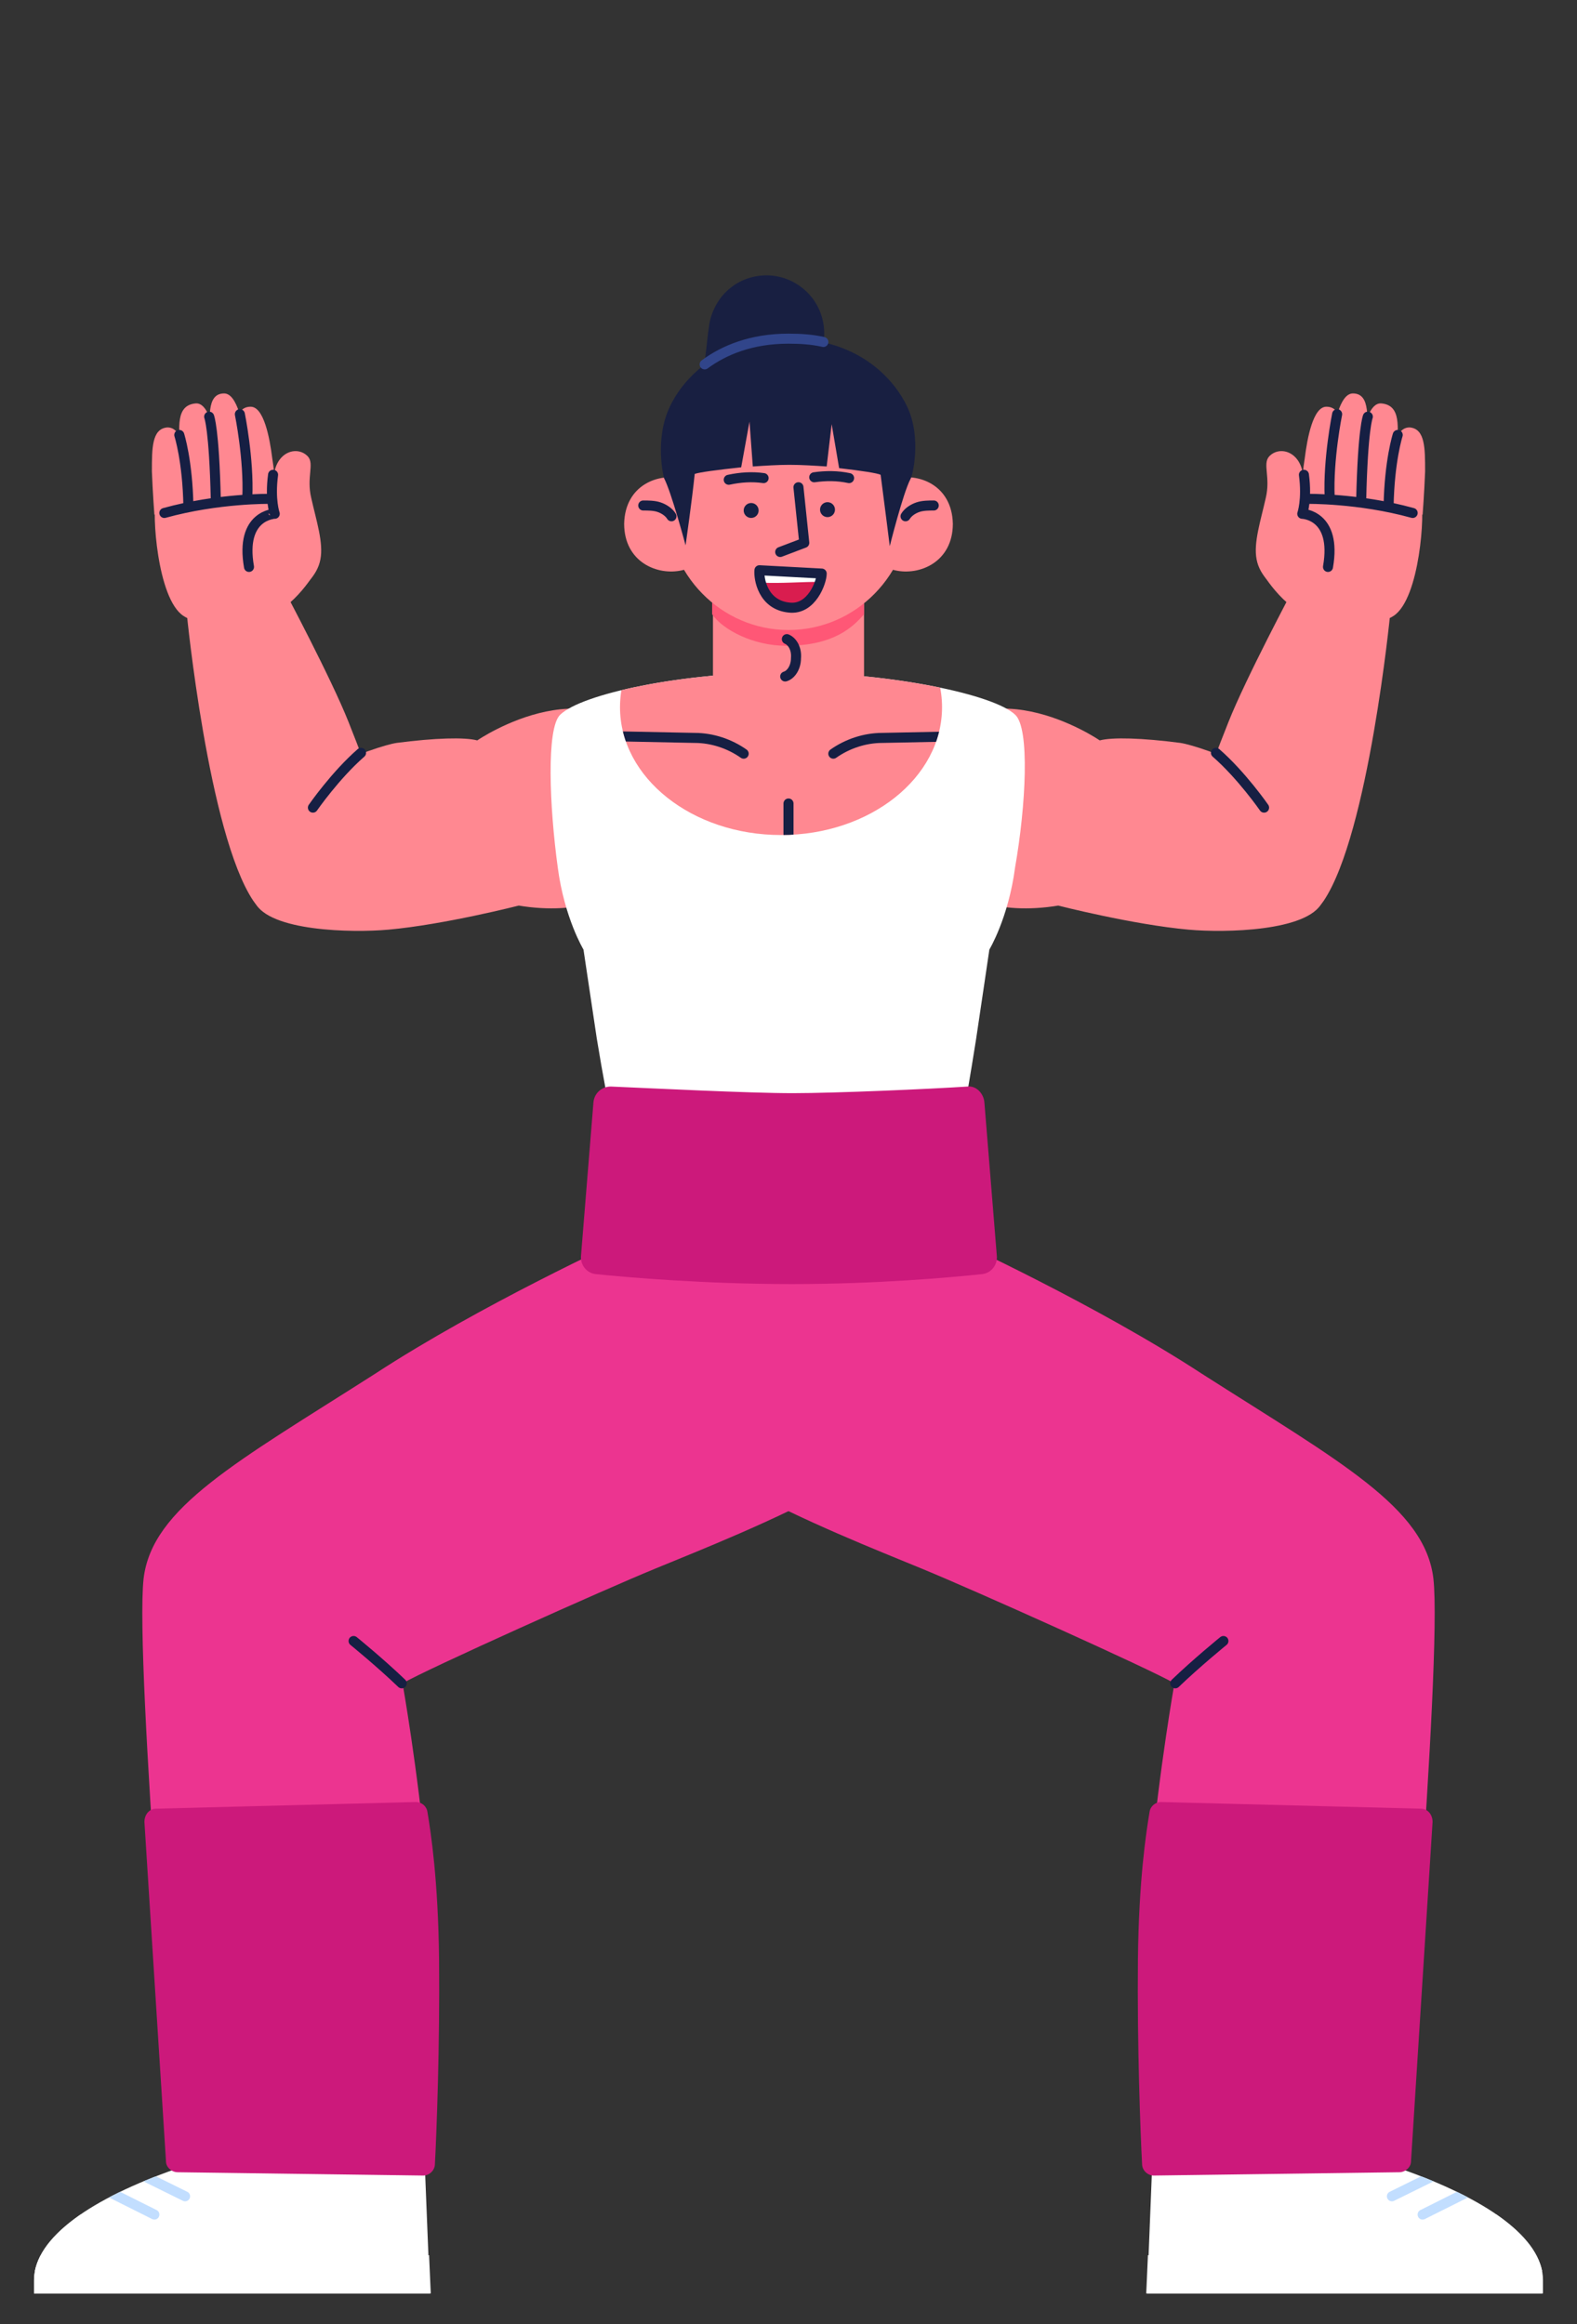 <?xml version="1.0" encoding="utf-8"?>
<!-- Generator: Adobe Illustrator 25.0.0, SVG Export Plug-In . SVG Version: 6.00 Build 0)  -->
<svg version="1.1" id="Layer_1" xmlns="http://www.w3.org/2000/svg" xmlns:xlink="http://www.w3.org/1999/xlink" x="0px" y="0px"
	 viewBox="0 0 190 280" style="enable-background:new 0 0 190 280;" xml:space="preserve">
<rect x="0" y="0" width="190" height="280" fill="#333333" stroke="none"/>
<g>
	<g>
		<g>
			<path style="fill:#FF8891;" d="M30.7,108.7c1.7,3.5,11.7,3.7,16.1,3.3c6.7-0.6,15.7-2.9,15.7-2.9c14.5,2.4,22.4-8.6,17.2-17.4
				c-7.5-12.6-22.2-2.5-22.2-2.5c-1.5-0.4-5.1-0.3-9.7,0.3c-2.7,0.4-14,4.7-17,9C28.6,101.5,29,105.5,30.7,108.7z"/>
			<g>
				<path style="fill:#FF8891;" d="M42,87c-2.1-5.3-7.8-16-7.8-16l-11.7,2.9c0,0,2.6,26.5,8,34.6c2.2,3.4,10.4,3.8,14.4-1.8
					C48.4,101.7,43,89.7,42,87z"/>
			</g>
			<g>
				<path style="fill:#FF8891;" d="M37.1,55c-1.2-1.3-3.7-0.7-4.1,2.2c-0.4,3,0.2,4.7,0.2,4.7S29,62,30.1,68.3
					c1.2,6.3,7.8,3,8.5-0.9c0.4-2-0.5-4.7-1.1-7.4C36.9,57.5,37.9,55.9,37.1,55z"/>
				<path style="fill:#FF8891;" d="M38.1,68.7c0,0-2.5,4.6-6.5,5.9s-8.2,0.5-9.5-0.4c-3.2-2.1-3.8-12.7-3.3-13.9
					c0.4-1.2,14.8-0.7,14.8-0.7L38.1,68.7z"/>
				<path style="fill:#FF8891;" d="M23.1,61.2c0,0-0.3-2.5-0.6-4.8c-0.3-2.4-0.7-5-2.4-4.9c-1.8,0.2-1.8,2.5-1.8,5.3
					c0.1,2.6,0.3,5.2,0.3,5.2L23.1,61.2z"/>
				<path style="fill:#FF8891;" d="M26.7,60.5c0,0-0.1-3.5-0.5-5.9c-0.3-2.4-1-6.1-2.6-6c-2.5,0.2-2,3-1.9,5.7c0.1,2.6,0.6,7,0.6,7
					L26.7,60.5z"/>
				<path style="fill:#FF8891;" d="M30.1,59.5c0,0-0.1-3.5-0.5-5.9c-0.3-2.4-1-6.2-2.6-6.2c-2.2,0-1.7,3.2-1.7,5.9
					c0.1,2.6,0.3,7,0.3,7L30.1,59.5z"/>
				<path style="fill:#FF8891;" d="M33.3,61.1c0,0-0.1-3.5-0.5-5.9c-0.3-2.4-1-6.2-2.6-6.2c-2.2,0-1.7,3.2-1.7,5.9
					c0.1,2.6,0.3,7,0.3,7L33.3,61.1z"/>
				
					<path style="fill:none;stroke:#161F43;stroke-width:1.209;stroke-linecap:round;stroke-linejoin:round;stroke-miterlimit:10;" d="
					M32.9,57.2c-0.4,3,0.2,4.7,0.2,4.7S28.9,62,30,68.3"/>
				
					<path style="fill:none;stroke:#161F43;stroke-width:1.209;stroke-linecap:round;stroke-linejoin:round;stroke-miterlimit:10;" d="
					M32.5,60.1c0,0-6.2-0.1-12.7,1.7"/>
				
					<path style="fill:none;stroke:#161F43;stroke-width:1.209;stroke-linecap:round;stroke-linejoin:round;stroke-miterlimit:10;" d="
					M21.6,52.4c0,0,1,3.1,1.1,8.6"/>
				
					<path style="fill:none;stroke:#161F43;stroke-width:1.209;stroke-linecap:round;stroke-linejoin:round;stroke-miterlimit:10;" d="
					M25.2,50.2c0,0,0.6,1.4,0.8,10"/>
				
					<path style="fill:none;stroke:#161F43;stroke-width:1.209;stroke-linecap:round;stroke-linejoin:round;stroke-miterlimit:10;" d="
					M28.9,49.9c0,0,1.1,5.4,0.9,10"/>
			</g>
			
				<path style="fill:none;stroke:#161F43;stroke-width:1.209;stroke-linecap:round;stroke-linejoin:round;stroke-miterlimit:10;" d="
				M37.7,97.3c0,0,2.7-3.9,5.8-6.6"/>
		</g>
		<g>
			<path style="fill:#FF8891;" d="M159.3,108.7c-1.7,3.5-11.7,3.7-16.1,3.3c-6.7-0.6-15.7-2.9-15.7-2.9
				c-14.5,2.4-22.4-8.6-17.2-17.4c7.5-12.6,22.2-2.5,22.2-2.5c1.5-0.4,5.1-0.3,9.7,0.3c2.7,0.4,14,4.7,17,9
				C161.4,101.5,161,105.5,159.3,108.7z"/>
			<g>
				<path style="fill:#FF8891;" d="M148,87c2.1-5.3,7.8-16,7.8-16l11.7,2.9c0,0-2.6,26.5-8,34.6c-2.2,3.4-10.4,3.8-14.4-1.8
					C141.6,101.7,147,89.7,148,87z"/>
			</g>
			<g>
				<path style="fill:#FF8891;" d="M152.9,55c1.2-1.3,3.7-0.7,4.1,2.2c0.4,3-0.2,4.7-0.2,4.7s4.2,0.1,3.1,6.4s-7.8,3-8.5-0.9
					c-0.4-2,0.5-4.7,1.1-7.4C153.1,57.5,152.1,55.9,152.9,55z"/>
				<path style="fill:#FF8891;" d="M151.9,68.7c0,0,2.5,4.6,6.5,5.9s8.2,0.5,9.5-0.4c3.2-2.1,3.8-12.7,3.3-13.9
					c-0.4-1.2-14.8-0.7-14.8-0.7L151.9,68.7z"/>
				<path style="fill:#FF8891;" d="M166.9,61.2c0,0,0.3-2.5,0.6-4.8c0.3-2.4,0.7-5,2.4-4.9c1.8,0.2,1.8,2.5,1.8,5.3
					c-0.1,2.6-0.3,5.2-0.3,5.2L166.9,61.2z"/>
				<path style="fill:#FF8891;" d="M163.3,60.5c0,0,0.1-3.5,0.5-5.9c0.3-2.4,1-6.1,2.6-6c2.5,0.2,2,3,1.9,5.7c-0.1,2.6-0.6,7-0.6,7
					L163.3,60.5z"/>
				<path style="fill:#FF8891;" d="M159.9,59.5c0,0,0.1-3.5,0.5-5.9c0.3-2.4,1-6.2,2.6-6.2c2.2,0,1.7,3.2,1.7,5.9
					c-0.1,2.6-0.3,7-0.3,7L159.9,59.5z"/>
				<path style="fill:#FF8891;" d="M156.7,61.1c0,0,0.1-3.5,0.5-5.9c0.3-2.4,1-6.2,2.6-6.2c2.2,0,1.7,3.2,1.7,5.9
					c-0.1,2.6-0.3,7-0.3,7L156.7,61.1z"/>
				
					<path style="fill:none;stroke:#161F43;stroke-width:1.209;stroke-linecap:round;stroke-linejoin:round;stroke-miterlimit:10;" d="
					M157.1,57.2c0.4,3-0.2,4.7-0.2,4.7s4.2,0.1,3.1,6.4"/>
				
					<path style="fill:none;stroke:#161F43;stroke-width:1.209;stroke-linecap:round;stroke-linejoin:round;stroke-miterlimit:10;" d="
					M157.5,60.1c0,0,6.2-0.1,12.7,1.7"/>
				
					<path style="fill:none;stroke:#161F43;stroke-width:1.209;stroke-linecap:round;stroke-linejoin:round;stroke-miterlimit:10;" d="
					M168.4,52.4c0,0-1,3.1-1.1,8.6"/>
				
					<path style="fill:none;stroke:#161F43;stroke-width:1.209;stroke-linecap:round;stroke-linejoin:round;stroke-miterlimit:10;" d="
					M164.8,50.2c0,0-0.6,1.4-0.8,10"/>
				
					<path style="fill:none;stroke:#161F43;stroke-width:1.209;stroke-linecap:round;stroke-linejoin:round;stroke-miterlimit:10;" d="
					M161.1,49.9c0,0-1.1,5.4-0.9,10"/>
			</g>
			
				<path style="fill:none;stroke:#161F43;stroke-width:1.209;stroke-linecap:round;stroke-linejoin:round;stroke-miterlimit:10;" d="
				M152.3,97.3c0,0-2.7-3.9-5.8-6.6"/>
		</g>
	</g>
	<g>
		<g>
			<g>
				<path style="fill:#EC3490;" d="M74.9,149.4l23.8,1.8c3.2,1.6,16.4,1.1,16.4,13.3c0,10.3-25.3,20-36.2,24.5
					c-6.1,2.5-27.5,12.1-30.4,13.8c0,0,1.8,10.1,2.9,21.8c1.1,12.7,0,36.7,0,36.7h-30c0,0-5.2-61.2-4.1-71.1
					c1-8.6,11.3-14.1,27.9-24.7C57.9,157.2,74.9,149.4,74.9,149.4z"/>
				<g>
					<path style="fill:#FFFFFF;" d="M4.1,274.7v1.6h47.7l-0.6-15h-30C11.2,264.8,4.1,269.5,4.1,274.7z"/>
					<g>
						<g>
							<defs>
								<path id="SVGID_1_" d="M4.1,274.7v1.6h47.7l-0.6-15h-30C11.2,264.8,4.1,269.5,4.1,274.7z"/>
							</defs>
							<clipPath id="SVGID_2_">
								<use xlink:href="#SVGID_1_"  style="overflow:visible;"/>
							</clipPath>
							
								<line style="clip-path:url(#SVGID_2_);fill:none;stroke:#C2DEFF;stroke-width:1.209;stroke-linecap:round;stroke-linejoin:round;stroke-miterlimit:10;" x1="15" y1="261" x2="22.3" y2="264.6"/>
						</g>
						<g>
							<defs>
								<path id="SVGID_3_" d="M4.1,274.7v1.6h47.7l-0.6-15h-30C11.2,264.8,4.1,269.5,4.1,274.7z"/>
							</defs>
							<clipPath id="SVGID_4_">
								<use xlink:href="#SVGID_3_"  style="overflow:visible;"/>
							</clipPath>
							
								<line style="clip-path:url(#SVGID_4_);fill:none;stroke:#C2DEFF;stroke-width:1.209;stroke-linecap:round;stroke-linejoin:round;stroke-miterlimit:10;" x1="11.4" y1="263.2" x2="18.6" y2="266.8"/>
						</g>
					</g>
					<g>
						<path style="fill:#FFFFFF;" d="M16.9,273.6H4.2c0.5-2.4,2.5-4.7,5.5-6.8C13.5,267.3,16.2,270.7,16.9,273.6z"/>
					</g>
					<path style="fill:#FFFFFF;" d="M51.7,271.8l0.2,4.5H4.1v-1.6c0-1,0.3-2,0.8-3h46.8V271.8z"/>
				</g>
			</g>
			<path style="fill:#CC197B;" d="M18.8,217.9l31.3-0.8c0.7,0,1.3,0.5,1.4,1.2c0.4,2.4,1.3,8.2,1.4,17.8c0.1,10.3-0.3,20.9-0.5,24.6
				c0,0.8-0.7,1.4-1.4,1.4l-29.6-0.4c-0.7,0-1.4-0.6-1.4-1.3l-2.6-40.9C17.4,218.6,18,217.9,18.8,217.9z"/>
			
				<path style="fill:none;stroke:#161F43;stroke-width:1.209;stroke-linecap:round;stroke-linejoin:round;stroke-miterlimit:10;" d="
				M42.6,197.7c0,0,3.2,2.6,5.8,5.1"/>
		</g>
		<g>
			<g>
				<path style="fill:#EC3490;" d="M115.1,149.4l-23.8,1.8c-3.2,1.6-16.4,1.1-16.4,13.3c0,10.3,25.3,20,36.2,24.5
					c6.1,2.5,27.5,12.1,30.4,13.8c0,0-1.8,10.1-2.9,21.8c-1.1,12.7,0,36.7,0,36.7h30c0,0,5.2-61.2,4.1-71.1
					c-1-8.6-11.3-14.1-27.9-24.7C132.1,157.2,115.1,149.4,115.1,149.4z"/>
				<g>
					<path style="fill:#FFFFFF;" d="M185.9,274.7v1.6h-47.7l0.6-15h30C178.8,264.8,185.9,269.5,185.9,274.7z"/>
					<g>
						<g>
							<defs>
								<path id="SVGID_5_" d="M185.9,274.7v1.6h-47.7l0.6-15h30C178.8,264.8,185.9,269.5,185.9,274.7z"/>
							</defs>
							<clipPath id="SVGID_6_">
								<use xlink:href="#SVGID_5_"  style="overflow:visible;"/>
							</clipPath>
							
								<line style="clip-path:url(#SVGID_6_);fill:none;stroke:#C2DEFF;stroke-width:1.209;stroke-linecap:round;stroke-linejoin:round;stroke-miterlimit:10;" x1="175" y1="261" x2="167.7" y2="264.6"/>
						</g>
						<g>
							<defs>
								<path id="SVGID_7_" d="M185.9,274.7v1.6h-47.7l0.6-15h30C178.8,264.8,185.9,269.5,185.9,274.7z"/>
							</defs>
							<clipPath id="SVGID_8_">
								<use xlink:href="#SVGID_7_"  style="overflow:visible;"/>
							</clipPath>
							
								<line style="clip-path:url(#SVGID_8_);fill:none;stroke:#C2DEFF;stroke-width:1.209;stroke-linecap:round;stroke-linejoin:round;stroke-miterlimit:10;" x1="178.6" y1="263.2" x2="171.4" y2="266.8"/>
						</g>
					</g>
					<g>
						<path style="fill:#FFFFFF;" d="M173.1,273.6h12.7c-0.5-2.4-2.5-4.7-5.5-6.8C176.5,267.3,173.8,270.7,173.1,273.6z"/>
					</g>
					<path style="fill:#FFFFFF;" d="M138.3,271.8l-0.2,4.5h47.7v-1.6c0-1-0.3-2-0.8-3h-46.7V271.8z"/>
				</g>
			</g>
			<path style="fill:#CC197B;" d="M171.2,217.9l-31.3-0.8c-0.7,0-1.3,0.5-1.4,1.2c-0.4,2.4-1.3,8.2-1.4,17.8
				c-0.1,10.3,0.3,20.9,0.5,24.6c0,0.8,0.7,1.4,1.4,1.4l29.6-0.4c0.7,0,1.4-0.6,1.4-1.3l2.6-40.9C172.6,218.6,172,217.9,171.2,217.9
				z"/>
			
				<path style="fill:none;stroke:#161F43;stroke-width:1.209;stroke-linecap:round;stroke-linejoin:round;stroke-miterlimit:10;" d="
				M147.4,197.7c0,0-3.2,2.6-5.8,5.1"/>
		</g>
	</g>
	<path style="fill:#FFFFFF;" d="M122.3,86.1c-2.5-2.4-14.6-5-27.1-5.1l0,0c-0.1,0-0.2,0-0.3,0c-0.1,0-0.2,0-0.3,0l0,0
		c-12.5,0-24.5,2.6-27.1,5.1c-1.7,1.6-1.3,11.1-0.3,18.4c0.8,6.1,3.1,9.9,3.1,9.9s1.1,7.4,1.6,10.7c1.5,9.2,2.7,13.8,2.7,13.8h18.7
		h2.9h19c0,0,1-4.8,2.4-13.7c0.5-3.3,1.6-10.8,1.6-10.8s2.3-3.8,3.1-9.9C123.6,97.1,124.1,87.7,122.3,86.1z"/>
	<path style="fill:#CC197B;" d="M118.6,132.8l1.5,18.5c0.1,1.1-0.7,2.1-1.8,2.2c-3.8,0.4-12.5,1.2-22.9,1.2
		c-10.5,0-19.7-0.8-23.6-1.2c-1.1-0.1-1.9-1.1-1.8-2.2l1.5-18.5c0.1-1.1,1-1.9,2.1-1.9c4.7,0.2,16.6,0.8,21.9,0.8
		c5.2,0,16.5-0.5,21.1-0.8C117.6,130.8,118.5,131.7,118.6,132.8z"/>
	<g>
		<g>
			<defs>
				<path id="SVGID_9_" d="M122.3,86.1c-2.5-2.4-14.6-5-27.1-5.1l0,0c-0.1,0-0.2,0-0.3,0c-0.1,0-0.2,0-0.3,0l0,0
					c-12.5,0-24.5,2.6-27.1,5.1c-1.7,1.6-1.3,11.1-0.3,18.4c0.8,6.1,3.1,9.9,3.1,9.9s0,7.4,0.5,10.7c1.4,8.9,2.8,13.8,2.8,13.8h19.8
					h2.9h19.8c0,0,1.4-4.8,2.8-13.8c0.5-3.3,0.5-10.7,0.5-10.7s2.3-3.8,3.1-9.9C123.6,97.1,124.1,87.7,122.3,86.1z"/>
			</defs>
			<clipPath id="SVGID_10_">
				<use xlink:href="#SVGID_9_"  style="overflow:visible;"/>
			</clipPath>
			<ellipse style="clip-path:url(#SVGID_10_);fill:#FF8891;" cx="94.1" cy="85.2" rx="19.4" ry="15.4"/>
		</g>
		<g>
			<defs>
				<path id="SVGID_11_" d="M122.3,86.1c-2.5-2.4-14.6-5-27.1-5.1l0,0c-0.1,0-0.2,0-0.3,0c-0.1,0-0.2,0-0.3,0l0,0
					c-12.5,0-24.5,2.6-27.1,5.1c-1.7,1.6-1.3,11.1-0.3,18.4c0.8,6.1,3.1,9.9,3.1,9.9s0,7.4,0.5,10.7c1.4,8.9,2.8,13.8,2.8,13.8h19.8
					h2.9h19.8c0,0,1.4-4.8,2.8-13.8c0.5-3.3,0.5-10.7,0.5-10.7s2.3-3.8,3.1-9.9C123.6,97.1,124.1,87.7,122.3,86.1z"/>
			</defs>
			<clipPath id="SVGID_12_">
				<use xlink:href="#SVGID_11_"  style="overflow:visible;"/>
			</clipPath>
			<g style="clip-path:url(#SVGID_12_);">
				<g>
					<defs>
						<ellipse id="SVGID_13_" cx="94.1" cy="85.2" rx="19.4" ry="15.4"/>
					</defs>
					<clipPath id="SVGID_14_">
						<use xlink:href="#SVGID_13_"  style="overflow:visible;"/>
					</clipPath>
					<g style="clip-path:url(#SVGID_14_);">
						
							<path style="fill:none;stroke:#161F43;stroke-width:1.209;stroke-linecap:round;stroke-linejoin:round;stroke-miterlimit:10;" d="
							M73.9,88.7l9.8,0.2c2.1,0,4.2,0.7,5.9,1.9l0,0"/>
						
							<path style="fill:none;stroke:#161F43;stroke-width:1.209;stroke-linecap:round;stroke-linejoin:round;stroke-miterlimit:10;" d="
							M116.1,88.7l-9.8,0.2c-2.1,0-4.2,0.7-5.9,1.9l0,0"/>
					</g>
				</g>
				<g>
					<defs>
						<ellipse id="SVGID_15_" cx="94.1" cy="85.2" rx="19.4" ry="15.4"/>
					</defs>
					<clipPath id="SVGID_16_">
						<use xlink:href="#SVGID_15_"  style="overflow:visible;"/>
					</clipPath>
					
						<line style="clip-path:url(#SVGID_16_);fill:none;stroke:#161F43;stroke-width:1.209;stroke-linecap:round;stroke-linejoin:round;stroke-miterlimit:10;" x1="95" y1="96.8" x2="95" y2="104.4"/>
				</g>
			</g>
		</g>
	</g>
	<g>
		<path style="fill:#181F41;" d="M95.8,34.1c-3.3-1.9-7.6-0.8-9.5,2.6c-0.5,0.9-0.8,1.8-0.9,2.8l0,0c-0.4,2.5-0.6,9-2.9,10.6
			c0,0,15.5,1.1,16.7-8.7l0,0C99.7,38.5,98.4,35.6,95.8,34.1z"/>
		<g>
			<g>
				<path style="fill:#FF8891;" d="M82.3,57.7c-2.9-0.8-7,0.7-7.1,5.4c0,4.6,4,6.3,7,5.6s2.7-2.4,2.7-5.4
					C85,60.2,85.3,58.4,82.3,57.7z"/>
			</g>
			<path style="fill:#FF8891;" d="M104.1,81.6c0,0.4-0.3,0.7-0.7,0.8c-1.2,0.4-4.1,1.2-8.4,1.2c-4.4,0-7.2-0.8-8.4-1.2
				c-0.4-0.1-0.7-0.5-0.7-0.8V70.3h18.2C104.1,70.3,104.1,81.6,104.1,81.6z"/>
			<g>
				<path style="fill:#FF5776;" d="M104.1,70.3V74c-1.3,1.5-3.6,3.8-9.4,3.8c-3.9,0-7.6-1.9-8.9-3.8v-3.8h18.3V70.3z"/>
			</g>
			<ellipse style="fill:#FF8891;" cx="95" cy="60.9" rx="14.7" ry="15"/>
			<g>
				
					<path style="fill:none;stroke:#161F43;stroke-width:1.209;stroke-linecap:round;stroke-linejoin:round;stroke-miterlimit:10;" d="
					M77.5,60.9c0.6,0,1.3,0,1.9,0.2s1.2,0.6,1.5,1.1"/>
			</g>
			<g>
				<path style="fill:#FF8891;" d="M107.7,57.7c2.9-0.8,7,0.7,7.1,5.4c0,4.6-4,6.3-7,5.6s-2.7-2.4-2.7-5.4
					C105,60.2,104.7,58.4,107.7,57.7z"/>
			</g>
			<g>
				
					<path style="fill:none;stroke:#161F43;stroke-width:1.209;stroke-linecap:round;stroke-linejoin:round;stroke-miterlimit:10;" d="
					M112.5,60.9c-0.6,0-1.3,0-1.9,0.2s-1.2,0.6-1.5,1.1"/>
			</g>
			<circle style="fill:#161F43;" cx="99.7" cy="61.4" r="0.9"/>
			<circle style="fill:#161F43;" cx="90.5" cy="61.5" r="0.9"/>
			
				<path style="fill:none;stroke:#161F43;stroke-width:1.209;stroke-linecap:round;stroke-linejoin:round;stroke-miterlimit:10;" d="
				M102.3,57.6c-1.4-0.3-2.8-0.3-4.2-0.1"/>
			
				<path style="fill:none;stroke:#161F43;stroke-width:1.209;stroke-linecap:round;stroke-linejoin:round;stroke-miterlimit:10;" d="
				M87.8,57.8c1.4-0.3,2.8-0.4,4.2-0.2"/>
			
				<polyline style="fill:#FF8891;stroke:#161F43;stroke-width:1.209;stroke-linecap:round;stroke-linejoin:round;stroke-miterlimit:10;" points="
				96.2,58.7 96.9,65.4 94,66.5 			"/>
			<g>
				<path style="fill:#D91D4F;" d="M99.2,69.6c0,1-2.1,3.6-4.5,3.4c-2.5-0.3-3.4-3.3-3.4-4.3L99.2,69.6z"/>
				<path style="fill:#FFFFFF;" d="M99.2,69.8c0-0.1,0-0.2,0-0.3l-7.9-0.9c0,0.3,0.1,0.6,0.3,1c0.1,0.2,0.1,0.6,0.3,0.6
					c2.2,0.1,4.6-0.1,6.8-0.1C99,70.2,99.1,70,99.2,69.8z"/>
				
					<path style="fill:none;stroke:#161F43;stroke-width:1.209;stroke-linecap:round;stroke-linejoin:round;stroke-miterlimit:10;" d="
					M99,69.1c0,1-1.2,4.4-3.9,4.1c-3.2-0.3-3.7-3.5-3.6-4.5L99,69.1z"/>
			</g>
		</g>
		<path style="fill:#181F41;" d="M109.3,49c-1.3-2.8-5.4-8.2-14.3-8.2S82,46.2,80.7,49c-1.9,4-0.7,8.6-0.7,8.6
			c0.9,1.7,2.6,8.1,2.6,8.1s0.8-5.6,1.1-8.6c0.5-0.2,2.8-0.5,5.6-0.8l1-5.5l0.4,5.4c1.5-0.1,3-0.2,4.4-0.2c1.5,0,3,0.1,4.5,0.2
			l0.6-5.1l0.9,5.3c2.6,0.3,4.6,0.6,5,0.8c0.4,3,1.1,8.6,1.1,8.6s1.6-6.4,2.5-8.1C109.9,57.5,111.1,52.8,109.3,49z"/>
		
			<path style="fill:none;stroke:#31458A;stroke-width:1.209;stroke-linecap:round;stroke-linejoin:round;stroke-miterlimit:10;" d="
			M99.2,41.2c-1.3-0.3-2.7-0.4-4.2-0.4c-4.5,0-7.8,1.4-10.1,3.1"/>
		
			<path style="fill:none;stroke:#161F43;stroke-width:1.209;stroke-linecap:round;stroke-linejoin:round;stroke-miterlimit:10;" d="
			M94.6,81.5c0.7-0.2,1.3-1.1,1.3-2.2c0.1-1.1-0.4-2-1.1-2.3"/>
	</g>
</g>
</svg>
